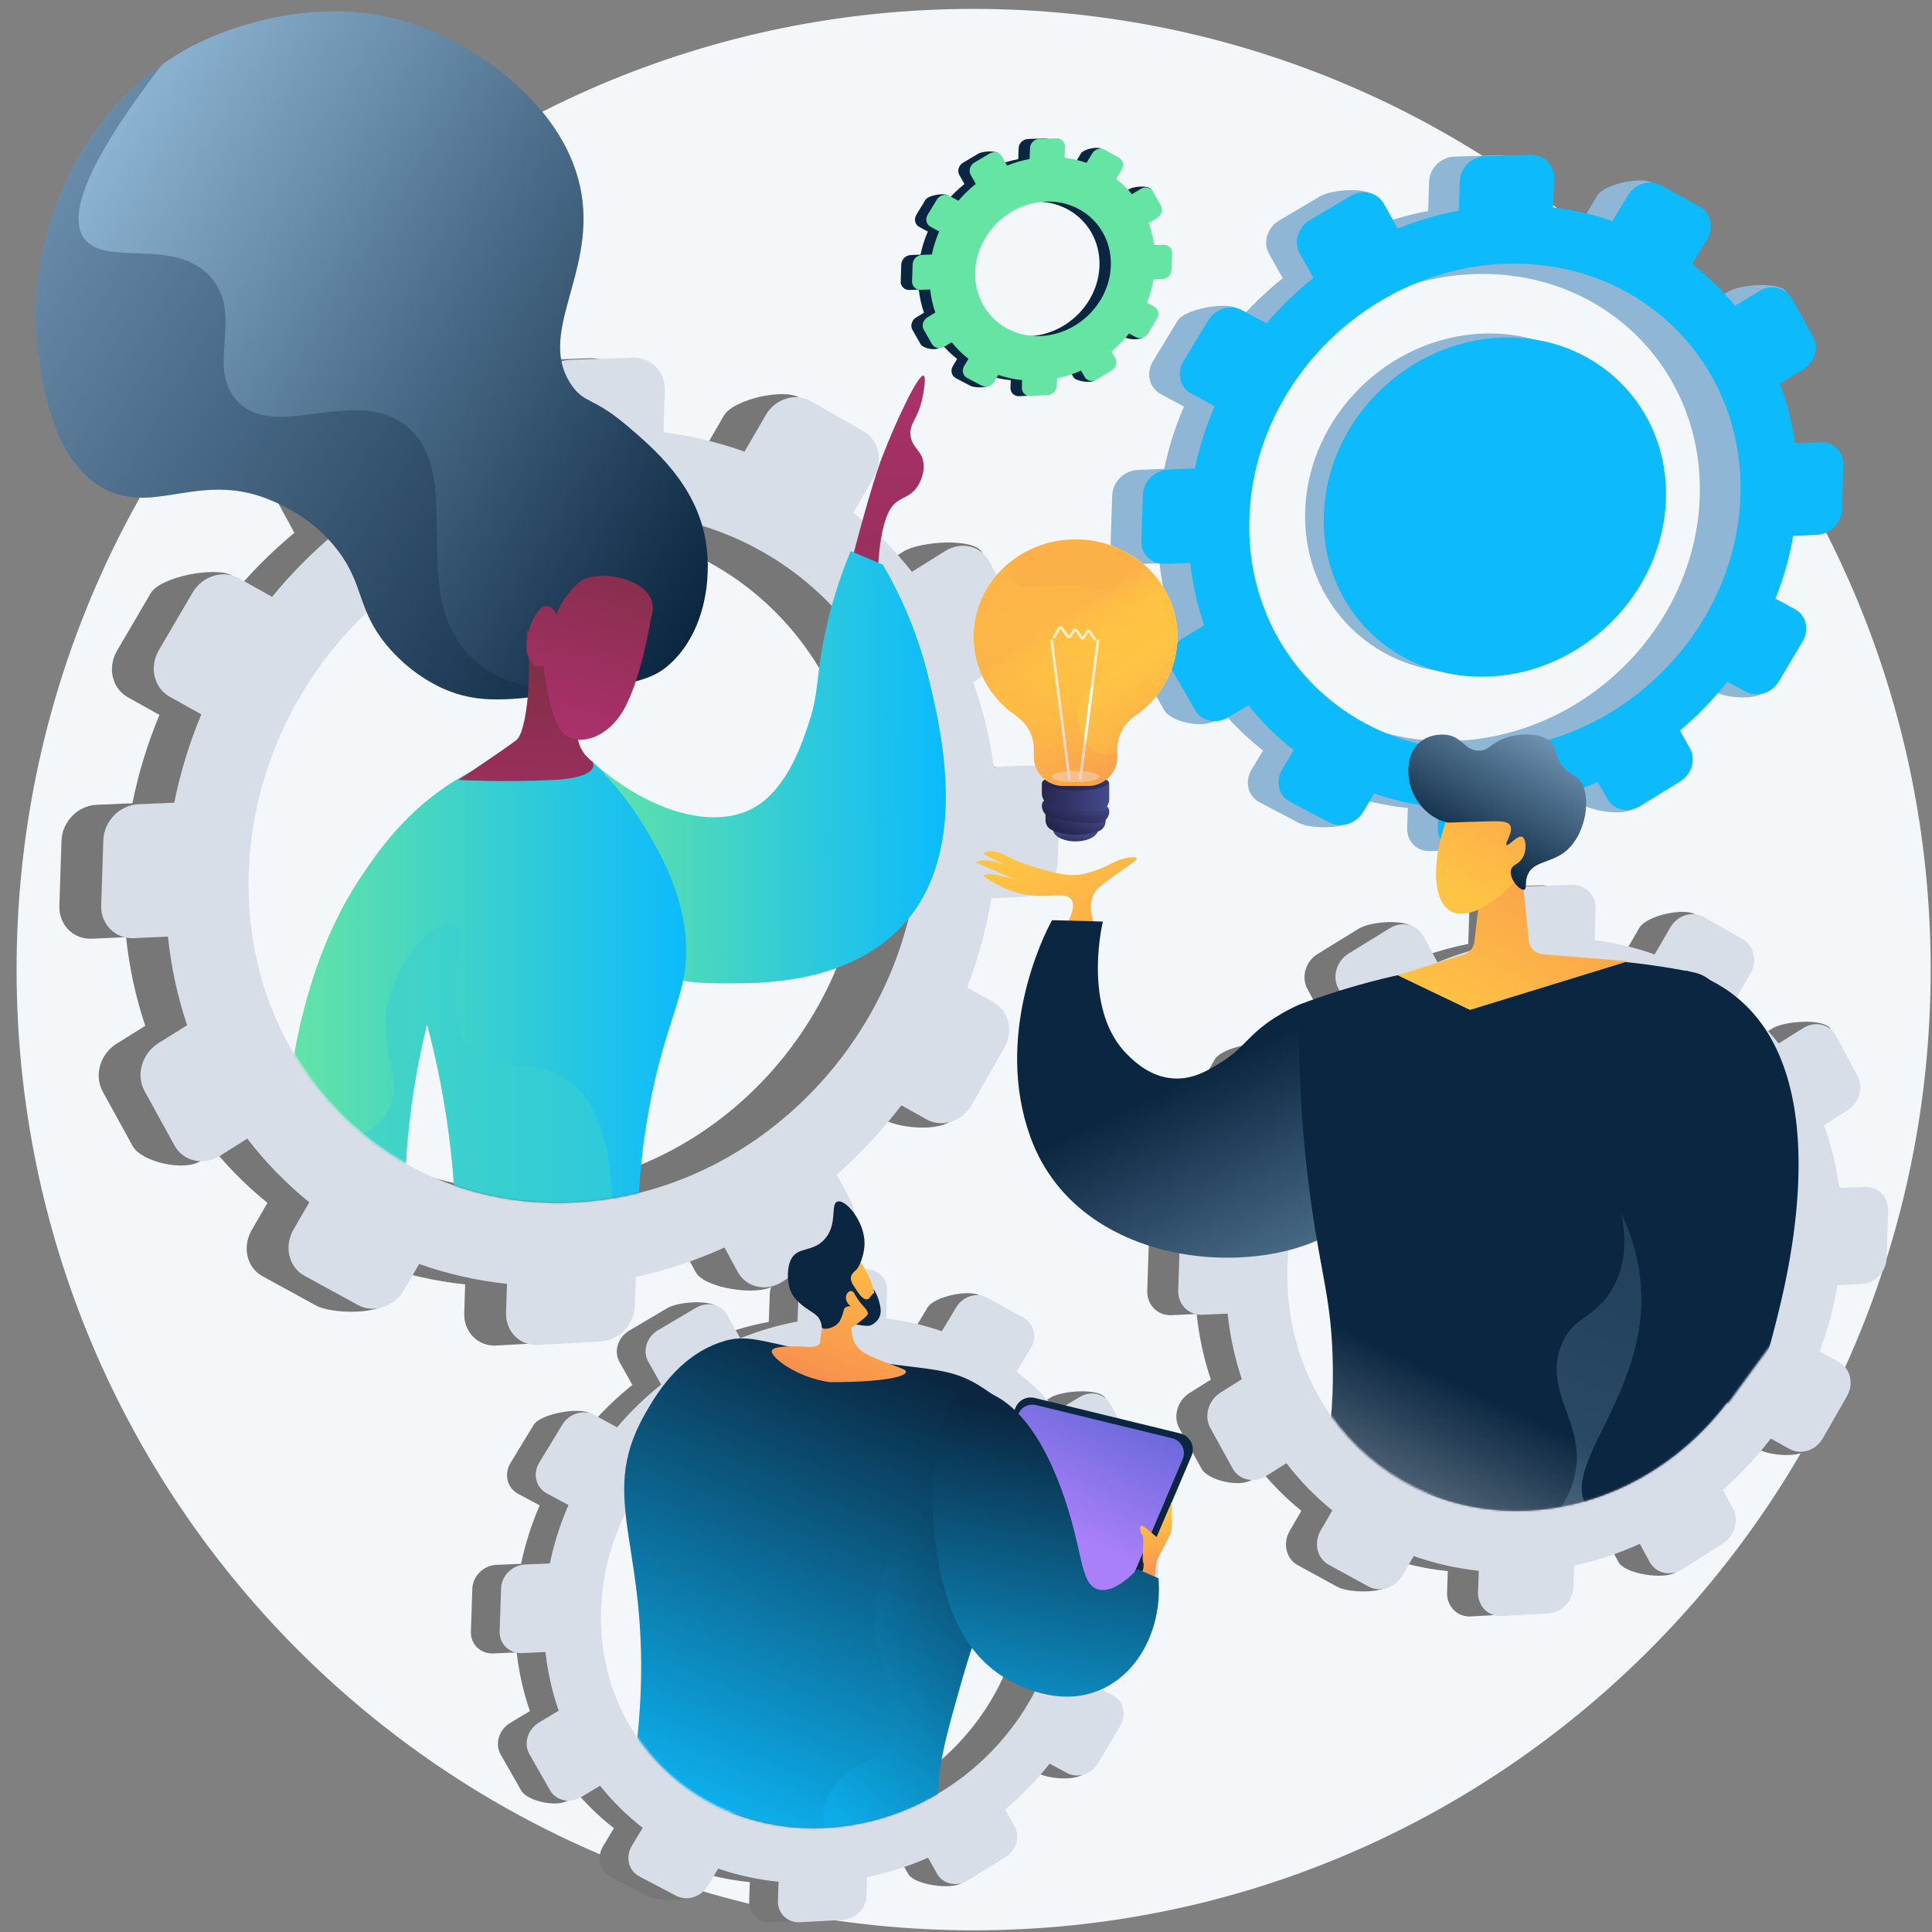 <svg
  xmlns="http://www.w3.org/2000/svg"
  width="1001"
  height="1001"
  viewBox="0 0 1001 1001"
  fill="none"
>
  <rect x="0" y="0" width="1001" height="1001" fill="#808080" stroke="none"/>
  <defs>
    <style>
      .position-path {
        transform-origin: center;
        transform-box: border-box;
      }
      .lamp {
        transform: scale(0.2);
        animation: lightLamp 2s linear infinite;
      }
      .move-up {
        animation: moveUp 3s linear infinite;
      }
      @keyframes lightLamp {
        0% {
          transform: scale(0.2);
        }
        50% {
          transform: scale(1);
        }
        100% {
          transform: scale(0.2);
        }
      }
      @keyframes moveUp {
        0% {
          transform: translateY(0);
        }
        33% {
          transform: translateY(-20px);
        }
        66% {
          transform: translateY(20px);
        }
        100% {
          transform: translateY(0);
        }
      }
    </style>
  </defs>
  <path
    d="M504.456 1000.13C778.311 1000.13 1000.31 777.275 1000.31 502.37C1000.31 227.466 778.311 4.612 504.456 4.612C230.6 4.612 8.596 227.466 8.596 502.37C8.596 777.275 230.6 1000.13 504.456 1000.13Z"
    fill="#F4F7FA"
  />
  <path
    d="M676.23 264.52C677.884 215.755 719.239 174.703 768.327 172.836C817.118 170.981 855.128 208.584 853.491 256.815C851.855 305.046 811.178 346.068 762.37 348.455C713.263 350.857 674.576 313.285 676.23 264.52Z"
    fill="#8FB6D5"
  />
  <path
    d="M576.259 256.618L575.454 280.348C575.218 287.311 580.781 292.696 587.875 292.379L600.767 291.802C601.999 303.082 604.467 313.915 608.052 324.172L597.163 330.729C590.908 334.494 588.544 342.295 591.884 348.149L603.259 368.085C606.592 373.929 622.691 377.403 628.929 373.628L630.894 365.592C637.789 374.24 645.682 382.038 654.416 388.845L648.457 398.738C644.732 404.921 646.562 412.489 652.54 415.638L672.889 426.355C678.849 429.493 698.199 429.981 701.906 423.808L696.098 411.354C706.664 414.973 717.825 417.436 729.433 418.62L729.077 429.133C728.842 436.032 734.305 441.32 741.273 440.946L764.981 439.672C771.924 439.298 777.737 433.421 777.97 426.541L778.326 416.059C789.975 413.664 801.233 410.043 811.951 405.342L816.96 414.223C820.21 419.985 840.163 422.95 846.249 419.206L854.578 405.132C860.645 401.398 862.94 393.714 859.707 387.96L854.529 378.747C863.538 371.135 871.773 362.64 879.075 353.417L888.694 358.587C894.506 361.71 911.72 363.308 915.338 357.224L918.09 332.509C921.701 326.436 919.933 318.978 914.138 315.844L904.029 310.376C908.182 299.94 911.288 289.045 913.226 277.825L925.641 277.27C932.457 276.965 938.165 271.192 938.397 264.375L939.185 241.139C939.416 234.322 934.083 229.028 927.267 229.314L914.123 229.865C912.628 219.075 909.989 208.717 906.322 198.906L918.352 191.626C924.377 187.978 926.657 180.344 923.447 174.567L925.736 151.478C922.521 145.69 901.779 147.327 895.738 150.964L883.078 158.586C876.501 150.606 869.054 143.372 860.864 137.004L868.662 124.02C872.295 117.971 870.515 110.461 864.685 107.245L856.012 94.647C850.163 91.421 831.224 95.328 827.574 101.389L819.56 114.694C809.787 111.33 799.495 108.939 788.789 107.65L789.306 92.419C789.539 85.54 784.108 80.149 777.171 80.378L753.479 81.157C746.516 81.386 740.679 87.163 740.445 94.062L739.926 109.337C729.033 111.378 718.456 114.506 708.313 118.587L713.021 102.472C709.723 96.603 690.093 98.061 683.902 101.726L662.766 114.241C656.556 117.917 654.207 125.667 657.522 131.545L664.628 144.143C655.781 151.213 647.62 159.122 640.29 167.736L640.825 159.664C634.826 156.42 613.849 160.059 610.108 166.21L597.345 187.192C593.598 193.353 595.439 200.972 601.456 204.206L613.445 210.649C608.955 220.963 605.491 231.758 603.184 242.902L589.535 243.474C582.441 243.771 576.495 249.656 576.259 256.618ZM636.607 268.242C638.884 201.104 695.821 144.584 763.403 142.015C830.576 139.461 882.906 191.231 880.653 257.633C878.4 324.036 822.398 380.513 755.201 383.8C687.593 387.107 634.329 335.379 636.607 268.242Z"
    fill="#8FB6D5"
  />
  <path
    d="M592.137 256.416L591.332 280.146C591.095 287.109 596.659 292.494 603.753 292.177L616.645 291.6C617.877 302.88 620.345 313.713 623.93 323.97L613.04 330.527C606.785 334.292 604.421 342.093 607.761 347.948L619.136 367.884C622.47 373.728 630.231 375.4 636.468 371.627L646.772 365.391C653.666 374.038 661.559 381.837 670.293 388.644L664.334 398.536C660.609 404.719 662.439 412.287 668.417 415.437L688.766 426.153C694.726 429.292 702.561 426.829 706.268 420.657L711.976 411.152C722.541 414.771 733.702 417.234 745.31 418.418L744.954 428.932C744.72 435.831 750.182 441.118 757.15 440.744L780.858 439.47C787.8 439.097 793.614 433.219 793.847 426.34L794.203 415.857C805.851 413.462 817.11 409.841 827.828 405.141L832.837 414.022C836.087 419.784 843.657 421.416 849.742 417.673L870.455 404.93C876.522 401.196 878.817 393.512 875.584 387.758L870.406 378.545C879.414 370.934 887.649 362.438 894.951 353.216L904.571 358.385C910.382 361.509 918.025 359.107 921.643 353.023L933.966 332.308C937.577 326.235 935.809 318.776 930.014 315.643L919.905 310.175C924.058 299.739 927.164 288.844 929.101 277.624L941.516 277.068C948.333 276.763 954.041 270.991 954.273 264.174L955.061 240.938C955.292 234.12 949.959 228.826 943.143 229.112L929.999 229.663C928.504 218.873 925.865 208.515 922.198 198.703L934.229 191.423C940.253 187.776 942.533 180.142 939.323 174.365L928.372 154.658C925.157 148.87 917.655 147.125 911.614 150.762L898.954 158.385C892.376 150.404 884.93 143.17 876.74 136.802L884.538 123.818C888.171 117.768 886.392 110.259 880.561 107.042L860.653 96.058C854.804 92.832 847.101 95.126 843.45 101.187L835.436 114.492C825.663 111.128 815.371 108.737 804.665 107.448L805.182 92.217C805.415 85.338 799.984 79.947 793.047 80.175L769.355 80.955C762.392 81.184 756.555 86.961 756.321 93.86L755.803 109.135C744.909 111.176 734.333 114.304 724.19 118.384L716.958 105.517C713.66 99.648 705.97 97.858 699.778 101.524L678.642 114.039C672.432 117.715 670.083 125.465 673.398 131.342L680.504 143.941C671.656 151.012 663.495 158.92 656.166 167.534L643.622 160.75C637.623 157.506 629.725 159.857 625.984 166.007L613.221 186.989C609.474 193.15 611.315 200.769 617.332 204.004L629.321 210.446C624.831 220.76 621.366 231.556 619.059 242.7L605.411 243.272C598.318 243.569 592.373 249.454 592.137 256.416ZM647.308 268.265C649.682 198.279 709.033 139.362 779.483 136.683C849.505 134.021 904.056 187.987 901.708 257.206C899.36 326.426 840.981 385.299 770.933 388.726C700.457 392.173 644.934 338.25 647.308 268.265Z"
    fill="#0DBBFC"
  />
  <path
    d="M685.877 266.588C687.531 217.824 728.886 176.771 777.975 174.905C826.765 173.05 864.775 210.652 863.139 258.883C861.502 307.114 820.825 348.136 772.017 350.523C722.911 352.925 684.223 315.353 685.877 266.588Z"
    fill="#0DBBFC"
  />
  <path
    d="M244.725 823.114L243.97 845.387C243.748 851.922 248.969 856.976 255.628 856.678L267.728 856.137C268.883 866.724 271.2 876.892 274.565 886.519L264.344 892.673C258.474 896.207 256.255 903.528 259.39 909.023L270.066 927.734C273.195 933.219 288.304 936.479 294.158 932.937L296.004 925.394C302.474 933.51 309.883 940.83 318.08 947.219L312.487 956.503C308.991 962.307 310.708 969.41 316.32 972.366L335.418 982.424C341.012 985.37 359.173 985.827 362.653 980.034L357.202 968.345C367.118 971.741 377.593 974.053 388.489 975.164L388.154 985.032C387.934 991.507 393.061 996.47 399.601 996.119L421.853 994.923C428.369 994.573 433.825 989.056 434.044 982.599L434.378 972.761C445.311 970.513 455.878 967.115 465.938 962.703L470.639 971.038C473.689 976.446 492.416 979.228 498.128 975.715L505.946 962.505C511.64 959.001 513.794 951.788 510.759 946.388L505.899 937.741C514.355 930.597 522.084 922.624 528.937 913.968L537.966 918.82C543.42 921.751 559.577 923.25 562.973 917.541L565.555 894.344C568.945 888.645 567.285 881.644 561.846 878.703L552.358 873.571C556.256 863.776 559.171 853.55 560.989 843.019L572.642 842.498C579.039 842.212 584.397 836.794 584.614 830.396L585.354 808.587C585.571 802.188 580.565 797.22 574.169 797.488L561.832 798.006C560.429 787.878 557.952 778.156 554.51 768.948L565.802 762.115C571.456 758.692 573.596 751.527 570.584 746.104L572.732 724.434C569.714 719.002 550.246 720.538 544.576 723.952L532.694 731.106C526.521 723.616 519.531 716.826 511.845 710.849L519.163 698.663C522.573 692.985 520.903 685.937 515.43 682.918L507.29 671.095C501.801 668.066 484.026 671.734 480.599 677.422L473.078 689.91C463.905 686.752 454.246 684.508 444.197 683.299L444.683 669.003C444.902 662.546 439.804 657.487 433.293 657.701L411.057 658.433C404.522 658.648 399.043 664.07 398.823 670.546L398.336 684.882C388.112 686.798 378.185 689.733 368.665 693.563L373.084 678.439C369.988 672.93 351.565 674.298 345.754 677.738L325.916 689.485C320.088 692.935 317.883 700.209 320.995 705.725L327.664 717.549C319.36 724.186 311.701 731.608 304.821 739.694L305.323 732.117C299.692 729.073 280.005 732.488 276.494 738.261L264.515 757.954C260.998 763.737 262.726 770.887 268.373 773.923L279.626 779.97C275.412 789.651 272.16 799.782 269.995 810.242L257.185 810.779C250.527 811.057 244.947 816.58 244.725 823.114ZM301.366 834.024C303.503 771.011 356.942 717.963 420.372 715.551C483.418 713.155 532.533 761.744 530.419 824.067C528.305 886.391 475.743 939.398 412.674 942.483C349.22 945.587 299.228 897.037 301.366 834.024Z"
    fill="#777777"
  />
  <path
    d="M259.627 822.925L258.872 845.197C258.65 851.732 263.871 856.787 270.529 856.489L282.63 855.948C283.785 866.534 286.102 876.702 289.467 886.329L279.246 892.484C273.375 896.018 271.156 903.339 274.291 908.834L284.967 927.545C288.096 933.03 295.381 934.6 301.234 931.058L310.905 925.205C317.375 933.322 324.784 940.641 332.981 947.03L327.388 956.314C323.893 962.118 325.61 969.221 331.221 972.177L350.319 982.235C355.913 985.181 363.267 982.869 366.746 977.076L372.103 968.155C382.02 971.552 392.495 973.864 403.39 974.975L403.056 984.843C402.836 991.318 407.963 996.281 414.502 995.93L436.754 994.734C443.27 994.384 448.726 988.867 448.945 982.41L449.279 972.571C460.212 970.324 470.779 966.925 480.839 962.513L485.54 970.849C488.59 976.257 495.695 977.789 501.407 974.275L520.847 962.315C526.541 958.811 528.696 951.598 525.661 946.198L520.801 937.551C529.256 930.407 536.986 922.434 543.839 913.778L552.867 918.63C558.322 921.561 565.495 919.307 568.891 913.598L580.456 894.154C583.846 888.455 582.187 881.454 576.748 878.513L567.26 873.381C571.158 863.586 574.073 853.36 575.891 842.83L587.544 842.308C593.941 842.022 599.299 836.604 599.516 830.206L600.256 808.398C600.473 801.999 595.467 797.03 589.071 797.299L576.734 797.816C575.331 787.689 572.854 777.967 569.412 768.758L580.704 761.925C586.358 758.502 588.498 751.337 585.486 745.915L575.207 727.418C572.189 721.987 565.148 720.348 559.478 723.762L547.596 730.916C541.423 723.425 534.433 716.636 526.747 710.659L534.065 698.473C537.476 692.795 535.805 685.747 530.332 682.728L511.648 672.419C506.158 669.391 498.928 671.543 495.502 677.232L487.979 689.719C478.807 686.562 469.148 684.318 459.099 683.108L459.584 668.813C459.804 662.356 454.706 657.297 448.195 657.511L425.958 658.243C419.424 658.458 413.945 663.88 413.725 670.355L413.238 684.691C403.014 686.607 393.087 689.543 383.567 693.373L376.78 681.296C373.685 675.787 366.467 674.108 360.656 677.548L340.818 689.294C334.99 692.745 332.785 700.019 335.897 705.535L342.566 717.359C334.262 723.995 326.602 731.418 319.723 739.503L307.949 733.136C302.319 730.091 294.906 732.298 291.395 738.07L279.416 757.763C275.899 763.546 277.627 770.697 283.275 773.733L294.528 779.78C290.313 789.46 287.061 799.592 284.896 810.052L272.086 810.589C265.429 810.868 259.849 816.39 259.627 822.925ZM311.409 834.046C313.637 768.359 369.343 713.062 435.465 710.548C501.185 708.049 552.384 758.7 550.18 823.667C547.977 888.634 493.185 943.891 427.44 947.106C361.293 950.342 309.181 899.732 311.409 834.046Z"
    fill="#D8DEE8"
  />
  <path
    d="M31.853 435.634L30.754 469.3C30.432 479.178 38.028 486.818 47.715 486.368L65.319 485.55C67.001 501.552 70.371 516.923 75.267 531.474L60.397 540.777C51.857 546.119 48.628 557.185 53.189 565.491L68.721 593.774C73.273 602.065 95.256 606.993 103.773 601.638L106.457 590.237C115.871 602.506 126.649 613.569 138.576 623.226L130.439 637.26C125.353 646.033 127.851 656.769 136.015 661.238L163.8 676.441C171.939 680.893 198.361 681.586 203.423 672.828L195.493 655.159C209.92 660.293 225.16 663.788 241.011 665.467L240.524 680.383C240.205 690.171 247.664 697.672 257.177 697.141L289.551 695.333C299.031 694.804 306.969 686.465 307.288 676.705L307.773 661.833C323.679 658.435 339.053 653.299 353.689 646.63L360.528 659.23C364.966 667.404 392.212 671.61 400.521 666.299L411.895 646.331C420.179 641.034 423.313 630.132 418.899 621.97L411.828 608.899C424.129 598.1 435.374 586.049 445.344 572.963L458.479 580.298C466.415 584.729 489.921 586.995 494.862 578.365L498.619 543.301C503.551 534.686 501.136 524.104 493.223 519.658L479.419 511.901C485.09 497.096 489.331 481.638 491.977 465.72L508.929 464.932C518.236 464.5 526.032 456.311 526.348 446.639L527.424 413.674C527.74 404.002 520.457 396.492 511.15 396.898L493.202 397.679C491.161 382.372 487.557 367.676 482.55 353.756L498.977 343.429C507.204 338.254 510.318 327.424 505.935 319.228L509.06 286.47C504.67 278.26 476.346 280.582 468.097 285.741L450.81 296.555C441.829 285.234 431.66 274.971 420.478 265.936L431.125 247.516C436.087 238.933 433.656 228.279 425.694 223.716L413.851 205.844C405.865 201.267 380.004 206.811 375.019 215.41L364.076 234.285C350.731 229.512 336.678 226.121 322.059 224.292L322.765 202.683C323.083 192.924 315.667 185.276 306.194 185.6L273.843 186.706C264.336 187.031 256.365 195.227 256.045 205.015L255.337 226.685C240.462 229.581 226.02 234.018 212.17 239.808L218.599 216.946C214.095 208.619 187.291 210.688 178.838 215.887L149.976 233.642C141.496 238.858 138.288 249.853 142.816 258.191L152.519 276.064C140.437 286.095 129.294 297.315 119.285 309.536L120.015 298.084C111.824 293.482 83.18 298.645 78.072 307.371L60.644 337.138C55.527 345.879 58.041 356.687 66.258 361.277L82.629 370.416C76.498 385.049 71.767 400.364 68.617 416.175L49.98 416.987C40.295 417.409 32.176 425.757 31.853 435.634ZM114.258 452.125C117.368 356.877 195.114 276.692 287.397 273.046C379.121 269.423 450.577 342.869 447.501 437.075C444.425 531.281 367.954 611.406 276.196 616.068C183.879 620.76 111.148 547.374 114.258 452.125Z"
    fill="#777777"
  />
  <path
    d="M53.534 435.348L52.435 469.014C52.112 478.892 59.709 486.532 69.395 486.082L87 485.264C88.681 501.266 92.052 516.636 96.947 531.188L82.078 540.49C73.537 545.832 70.308 556.899 74.868 565.205L90.401 593.488C94.953 601.779 105.551 604.152 114.068 598.798L128.137 589.951C137.551 602.22 148.329 613.283 160.255 622.94L152.118 636.974C147.033 645.747 149.531 656.483 157.694 660.952L185.48 676.155C193.619 680.607 204.317 677.114 209.379 668.357L217.173 654.873C231.6 660.007 246.84 663.502 262.691 665.181L262.205 680.097C261.885 689.885 269.344 697.386 278.858 696.855L311.231 695.047C320.711 694.518 328.649 686.179 328.968 676.419L329.454 661.547C345.36 658.15 360.734 653.013 375.369 646.344L382.209 658.944C386.646 667.119 396.983 669.434 405.292 664.123L433.576 646.045C441.86 640.748 444.994 629.846 440.579 621.684L433.508 608.613C445.809 597.814 457.054 585.762 467.025 572.677L480.16 580.012C488.096 584.443 498.532 581.036 503.473 572.405L520.299 543.015C525.231 534.4 522.817 523.818 514.904 519.373L501.1 511.615C506.77 496.81 511.012 481.352 513.658 465.434L530.61 464.646C539.918 464.214 547.713 456.025 548.029 446.353L549.105 413.388C549.421 403.716 542.138 396.205 532.832 396.611L514.883 397.393C512.842 382.085 509.238 367.39 504.231 353.47L520.659 343.142C528.886 337.968 531.999 327.137 527.616 318.942L512.662 290.982C508.272 282.772 498.028 280.295 489.779 285.455L472.491 296.27C463.51 284.947 453.341 274.685 442.158 265.65L452.806 247.23C457.767 238.648 455.337 227.994 447.375 223.43L420.191 207.848C412.204 203.271 401.685 206.525 396.7 215.124L385.757 233.999C372.412 229.226 358.359 225.835 343.74 224.006L344.446 202.397C344.765 192.638 337.349 184.99 327.875 185.314L295.524 186.42C286.017 186.745 278.046 194.942 277.726 204.729L277.019 226.399C262.144 229.295 247.701 233.733 233.852 239.522L223.977 221.267C219.473 212.94 208.972 210.401 200.518 215.601L171.656 233.357C163.177 238.572 159.969 249.567 164.496 257.905L174.2 275.778C162.118 285.81 150.975 297.029 140.966 309.251L123.837 299.626C115.645 295.024 104.861 298.36 99.753 307.085L82.325 336.852C77.208 345.594 79.722 356.402 87.939 360.991L104.31 370.131C98.179 384.764 93.448 400.079 90.298 415.889L71.661 416.701C61.975 417.123 53.856 425.471 53.534 435.348ZM128.87 452.158C132.112 352.869 213.155 269.283 309.354 265.483C404.969 261.705 479.457 338.268 476.25 436.47C473.044 534.672 393.329 618.196 297.679 623.057C201.445 627.947 125.628 551.448 128.87 452.158Z"
    fill="#D8DEE8"
  />
  <path
    d="M595.218 643.84L594.404 668.772C594.165 676.088 599.791 681.746 606.965 681.412L620.002 680.806C621.247 692.657 623.743 704.04 627.368 714.817L616.356 721.706C610.031 725.662 607.64 733.858 611.018 740.008L622.521 760.954C625.892 767.094 642.171 770.743 648.479 766.778L650.467 758.335C657.438 767.42 665.421 775.614 674.253 782.766L668.227 793.159C664.46 799.656 666.31 807.607 672.356 810.916L692.934 822.175C698.961 825.472 718.529 825.985 722.277 819.5L716.404 806.414C727.089 810.217 738.374 812.805 750.114 814.048L749.753 825.095C749.516 832.343 755.04 837.899 762.086 837.506L786.061 836.167C793.082 835.775 798.96 829.599 799.196 822.372L799.556 811.358C811.336 808.842 822.721 805.037 833.56 800.099L838.625 809.43C841.911 815.483 862.089 818.598 868.243 814.665L876.666 799.877C882.801 795.954 885.122 787.881 881.853 781.836L876.617 772.156C885.726 764.159 894.054 755.233 901.438 745.543L911.166 750.975C917.042 754.256 934.451 755.935 938.109 749.543L940.891 723.576C944.544 717.196 942.756 709.359 936.896 706.067L926.672 700.321C930.872 689.358 934.013 677.91 935.972 666.122L948.527 665.538C955.419 665.218 961.193 659.153 961.426 651.99L962.224 627.577C962.457 620.414 957.064 614.853 950.172 615.153L936.88 615.732C935.368 604.395 932.7 593.512 928.991 583.204L941.157 575.556C947.249 571.723 949.555 563.703 946.309 557.633L948.624 533.374C945.372 527.293 924.397 529.013 918.288 532.834L905.485 540.843C898.834 532.458 891.303 524.857 883.021 518.167L890.907 504.525C894.581 498.169 892.781 490.279 886.885 486.9L878.115 473.664C872.2 470.275 853.048 474.38 849.357 480.748L841.252 494.726C831.37 491.191 820.962 488.68 810.136 487.326L810.659 471.323C810.895 464.095 805.403 458.432 798.387 458.671L774.429 459.491C767.388 459.731 761.485 465.802 761.248 473.05L760.724 489.098C749.708 491.243 739.012 494.529 728.756 498.816L733.516 481.886C730.181 475.719 710.331 477.251 704.07 481.101L682.696 494.251C676.416 498.113 674.04 506.256 677.393 512.431L684.579 525.667C675.632 533.096 667.379 541.405 659.967 550.456L660.508 541.974C654.442 538.566 633.229 542.39 629.446 548.851L616.54 570.896C612.75 577.369 614.612 585.374 620.697 588.773L632.821 595.542C628.281 606.378 624.777 617.72 622.444 629.429L608.642 630.031C601.469 630.343 595.457 636.525 595.218 643.84ZM656.244 656.053C658.547 585.515 716.124 526.132 784.466 523.432C852.394 520.749 905.313 575.141 903.035 644.907C900.757 714.674 844.125 774.012 776.172 777.465C707.804 780.939 653.941 726.591 656.244 656.053Z"
    fill="#777777"
  />
  <path
    d="M611.274 643.628L610.46 668.56C610.221 675.875 615.847 681.533 623.021 681.2L636.058 680.594C637.304 692.446 639.8 703.828 643.425 714.604L632.413 721.494C626.088 725.45 623.697 733.645 627.074 739.796L638.578 760.742C641.949 766.882 649.797 768.64 656.104 764.675L666.524 758.123C673.496 767.208 681.478 775.402 690.31 782.554L684.284 792.947C680.517 799.444 682.368 807.395 688.413 810.704L708.991 821.963C715.018 825.26 722.941 822.673 726.689 816.188L732.461 806.202C743.146 810.004 754.432 812.592 766.171 813.836L765.81 824.882C765.574 832.131 771.097 837.686 778.143 837.293L802.118 835.954C809.139 835.563 815.018 829.387 815.254 822.159L815.613 811.145C827.393 808.629 838.778 804.825 849.617 799.886L854.682 809.217C857.969 815.271 865.624 816.985 871.777 813.052L892.723 799.665C898.858 795.742 901.179 787.668 897.909 781.623L892.673 771.943C901.783 763.946 910.11 755.02 917.495 745.33L927.222 750.762C933.099 754.043 940.828 751.52 944.487 745.129L956.948 723.363C960.6 716.983 958.813 709.147 952.952 705.854L942.729 700.109C946.929 689.145 950.07 677.697 952.029 665.909L964.584 665.326C971.477 665.005 977.25 658.941 977.483 651.778L978.281 627.365C978.514 620.202 973.121 614.64 966.229 614.94L952.937 615.52C951.425 604.183 948.756 593.3 945.048 582.991L957.214 575.343C963.306 571.511 965.612 563.49 962.366 557.42L951.292 536.715C948.04 530.634 940.454 528.8 934.345 532.622L921.543 540.63C914.891 532.245 907.361 524.645 899.079 517.954L906.964 504.313C910.638 497.957 908.839 490.067 902.942 486.688L882.81 475.148C876.895 471.758 869.106 474.168 865.414 480.536L857.309 494.514C847.427 490.98 837.019 488.468 826.193 487.114L826.716 471.111C826.952 463.883 821.46 458.22 814.444 458.459L790.486 459.279C783.445 459.52 777.542 465.59 777.305 472.838L776.781 488.886C765.765 491.031 755.07 494.317 744.813 498.604L737.5 485.086C734.165 478.919 726.388 477.038 720.127 480.889L698.753 494.038C692.473 497.901 690.098 506.044 693.45 512.218L700.637 525.455C691.689 532.884 683.437 541.193 676.025 550.243L663.34 543.115C657.273 539.707 649.287 542.178 645.504 548.639L632.597 570.684C628.808 577.158 630.669 585.162 636.754 588.561L648.879 595.33C644.338 606.166 640.834 617.508 638.502 629.217L624.7 629.818C617.525 630.131 611.513 636.313 611.274 643.628ZM667.065 656.077C669.466 582.546 729.485 520.645 800.727 517.83C871.537 515.033 926.701 571.733 924.326 644.459C921.952 717.185 862.917 779.04 792.081 782.64C720.813 786.262 664.665 729.608 667.065 656.077Z"
    fill="#D8DEE8"
  />
  <g class="path-position move-up">
    <path
      opacity="0.75"
      d="M610.064 329.918C610.064 302.044 586.423 279.447 557.26 279.447C528.097 279.447 504.456 302.044 504.456 329.918C504.456 346.835 513.163 361.807 526.528 370.964C532.198 374.849 535.636 381.253 535.636 388.144V392.006C535.636 400.398 542.414 407.201 550.773 407.201H563.746C572.106 407.201 578.883 400.398 578.883 392.006V388.144C578.883 381.253 582.322 374.85 587.992 370.964C601.356 361.807 610.064 346.835 610.064 329.918Z"
      fill="#F4F7FA"
    />
    <path
      d="M557.26 435.93C563.729 435.93 568.973 433.143 568.973 429.705C568.973 426.267 563.729 423.479 557.26 423.479C550.791 423.479 545.547 426.267 545.547 429.705C545.547 433.143 550.791 435.93 557.26 435.93Z"
      fill="url(#paint0_linear_4_253)"
    />
    <path
      d="M541.697 418.584V424.941C541.697 427.092 542.916 429.063 544.85 429.989C547.535 431.274 551.999 432.685 558.487 432.518C563.75 432.382 567.182 431.519 569.363 430.613C571.471 429.737 572.822 427.645 572.822 425.355V421.838L541.697 418.584Z"
      fill="url(#paint1_linear_4_253)"
    />
    <path
      opacity="0.3"
      d="M541.697 424.152C542.171 424.615 542.721 425.008 543.338 425.303C546.35 426.745 566.079 429.967 570.838 428.172C571.457 427.939 572.012 427.627 572.5 427.251C572.708 426.651 572.822 426.012 572.822 425.355V421.837L541.697 418.584V424.152Z"
      fill="url(#paint2_linear_4_253)"
    />
    <path
      d="M543.079 414.259C541.326 414.076 539.8 415.456 539.8 417.225V417.405C539.8 419.818 541.168 422.029 543.338 423.068C546.35 424.51 566.08 427.731 570.839 425.936C573.235 425.033 574.719 422.968 574.719 420.399V420.254C574.719 418.726 573.57 417.445 572.056 417.287L543.079 414.259Z"
      fill="url(#paint3_linear_4_253)"
    />
    <path
      opacity="0.3"
      d="M572.056 417.288L543.079 414.259C541.936 414.139 540.892 414.687 540.303 415.572C540.885 416.948 541.945 418.1 543.338 418.767C546.35 420.209 566.92 423.851 570.839 421.998C572.365 421.276 573.561 420.058 574.202 418.577C573.724 417.874 572.955 417.382 572.056 417.288Z"
      fill="url(#paint4_linear_4_253)"
    />
    <path
      d="M541.945 403.959C540.76 403.959 539.8 404.923 539.8 406.112V411.091C539.8 413.504 541.168 415.715 543.338 416.753C546.35 418.195 566.92 421.837 570.839 419.984C573.154 418.888 574.719 416.654 574.719 414.085V406.112C574.719 404.923 573.759 403.959 572.574 403.959H541.945Z"
      fill="url(#paint5_linear_4_253)"
    />
    <path
      d="M557.26 409.55C566.664 409.55 574.288 407.741 574.288 405.509C574.288 403.277 566.664 401.468 557.26 401.468C547.856 401.468 540.232 403.277 540.232 405.509C540.232 407.741 547.856 409.55 557.26 409.55Z"
      fill="url(#paint6_linear_4_253)"
    />
    <path
      d="M610.064 329.918C610.064 302.044 586.423 279.447 557.26 279.447C528.097 279.447 504.456 302.044 504.456 329.918C504.456 346.835 513.163 361.807 526.528 370.964C532.198 374.849 535.636 381.253 535.636 388.144V392.006C535.636 400.398 542.414 407.201 550.773 407.201H563.746C572.106 407.201 578.883 400.398 578.883 392.006V388.144C578.883 381.253 582.322 374.85 587.992 370.964C601.356 361.807 610.064 346.835 610.064 329.918Z"
      fill="url(#paint7_linear_4_253)"
    />
    <path
      opacity="0.5"
      d="M557.26 405.28C564.141 405.28 569.719 403.956 569.719 402.323C569.719 400.69 564.141 399.366 557.26 399.366C550.379 399.366 544.8 400.69 544.8 402.323C544.8 403.956 550.379 405.28 557.26 405.28Z"
      fill="#F4F7FA"
    />
    <path
      d="M554.013 404.13C553.656 404.13 553.346 403.864 553.3 403.499L544.134 331.944C544.083 331.548 544.361 331.186 544.756 331.135C545.151 331.082 545.511 331.364 545.562 331.76L554.728 403.315C554.779 403.711 554.5 404.073 554.106 404.124C554.075 404.128 554.044 404.13 554.013 404.13Z"
      fill="url(#paint8_linear_4_253)"
    />
    <path
      d="M559.706 404.13C559.676 404.13 559.645 404.128 559.614 404.124C559.219 404.073 558.941 403.711 558.991 403.315L568.158 331.76C568.208 331.364 568.569 331.082 568.964 331.135C569.358 331.186 569.637 331.548 569.586 331.944L560.42 403.499C560.373 403.864 560.063 404.13 559.706 404.13Z"
      fill="url(#paint9_linear_4_253)"
    />
    <path
      d="M567.171 331.886C566.937 331.886 566.708 331.772 566.569 331.561L564.04 327.708C564.014 327.669 563.973 327.646 563.937 327.65C563.874 327.652 563.848 327.697 563.839 327.711L562.169 330.519C561.892 330.984 561.407 331.27 560.871 331.283C560.338 331.301 559.835 331.035 559.534 330.583L557.241 327.132C557.216 327.094 557.183 327.075 557.142 327.075C557.093 327.084 557.071 327.092 557.046 327.127L555.031 330.05C554.74 330.473 554.263 330.726 553.755 330.727C553.754 330.727 553.753 330.727 553.752 330.727C553.244 330.727 552.766 330.475 552.473 330.054L549.568 325.877C549.542 325.839 549.505 325.826 549.466 325.822C549.424 325.824 549.392 325.845 549.369 325.885L546.718 330.479C546.518 330.824 546.078 330.941 545.734 330.741C545.39 330.541 545.272 330.099 545.472 329.754L548.123 325.16C548.392 324.693 548.872 324.401 549.405 324.378C549.934 324.351 550.441 324.607 550.749 325.05L553.653 329.227C553.679 329.262 553.711 329.281 553.751 329.281C553.79 329.281 553.822 329.263 553.847 329.228L555.861 326.305C556.156 325.878 556.642 325.623 557.154 325.629C557.67 325.634 558.151 325.896 558.439 326.33L560.732 329.781C560.758 329.82 560.797 329.853 560.835 329.838C560.897 329.837 560.924 329.792 560.932 329.778L562.602 326.97C562.88 326.503 563.367 326.217 563.905 326.205C564.437 326.193 564.943 326.458 565.242 326.913L567.772 330.765C567.99 331.098 567.899 331.547 567.567 331.767C567.445 331.847 567.307 331.886 567.171 331.886Z"
      fill="url(#paint10_linear_4_253)"
    />
    <path
      opacity="0.3"
      d="M558.218 369.728C559.349 350.275 592.019 345.722 591.879 328.349C591.793 317.649 578.811 309.703 576.039 308.112C555.612 296.384 530.47 309.927 525.277 300.342C523.984 297.955 524.59 295.357 524.936 293.878C525.458 291.642 526.639 289.56 528.391 287.655C513.979 296.667 504.456 312.228 504.456 329.918C504.456 346.835 513.164 361.807 526.528 370.964C532.198 374.849 535.637 381.253 535.637 388.144V392.006C535.637 400.398 542.414 407.201 550.774 407.201H563.747C572.107 407.201 578.884 400.398 578.884 392.006V388.918C577.098 390.292 575.048 391.25 572.799 391.231C564.996 391.167 557.655 379.409 558.218 369.728Z"
      fill="url(#paint11_linear_4_253)"
    />
    <path
      class="lamp position-path"
      opacity="0.44"
      d="M558.104 375.875C583.2 375.875 603.543 356.18 603.543 331.886C603.543 307.592 583.2 287.897 558.104 287.897C533.009 287.897 512.666 307.592 512.666 331.886C512.666 356.18 533.009 375.875 558.104 375.875Z"
      fill="#F4F7FA"
    />
  </g>

  <mask
    id="mask0_4_253"
    style="mask-type: luminance"
    maskUnits="userSpaceOnUse"
    x="475"
    y="325"
    width="525"
    height="458"
  >
    <path
      d="M999.886 584.534L843.512 325.561L615.07 412.48L475.088 426.898L505.314 628.376L689.674 733.655C712.184 765.373 749.421 784.808 792.081 782.64C833.131 780.554 870.214 758.903 894.608 726.912C895.273 726.736 895.635 726.64 895.635 726.64L999.886 584.534Z"
      fill="white"
    />
  </mask>
  <g mask="url(#mask0_4_253)">
    <path
      d="M567.138 479.612C563.969 470.442 565.241 465.417 567.138 462.492C569.784 458.414 575.847 455.032 587.036 446.799C587.768 446.26 589.033 445.298 588.873 444.77C588.477 443.463 582.387 444.139 577.087 446.799C569.406 450.654 567.806 450.951 563.24 452.316C555.17 454.729 548.075 452.714 537.292 449.652C532.845 448.389 526.612 446.251 519.526 442.519C519.526 442.519 511.71 438.952 509.578 442.519L520.948 448.225C520.948 448.225 510.999 443.945 505.314 446.799L525.212 455.359C525.212 455.359 510.288 451.079 509.578 453.932C519.277 460.877 527.832 463.248 534.45 463.919C544.635 464.952 552.302 462.17 555.058 466.059C557.283 469.2 554.973 474.804 552.216 479.613H567.138V479.612Z"
      fill="url(#paint12_linear_4_253)"
    />
    <path
      d="M700.735 546.667C691.87 533.336 680.983 525.35 673.101 520.533C670.256 521.792 665.883 523.897 660.893 527.063C646.495 536.197 644.913 542.774 632.693 550.391C626.213 554.43 618.187 559.433 607.883 558.751C596.021 557.966 587.892 550.095 584.513 546.823C561.338 524.383 570.404 481.872 571.402 477.473C562.638 477.235 553.873 476.997 545.109 476.759C540.499 484.875 515.093 536.623 533.739 588.755C560.443 663.418 669.076 664.062 701.92 629.69C721.479 609.22 721.364 577.688 700.735 546.667Z"
      fill="url(#paint13_linear_4_253)"
    />
    <path
      d="M869.319 769.502C872.281 765.28 877.504 756.538 881.518 745.159C892.374 714.387 886.477 686.773 885.014 678.95C880.413 654.335 879.462 610.318 892.75 525.609C894.346 515.433 887.643 505.838 877.58 503.811C849.673 498.192 812.846 494.093 770.137 498.056C730.197 501.761 697.232 511.391 673.101 520.532C672.47 564.862 676.048 600.023 679.38 623.744C684.721 661.761 689.921 673.895 690.53 706.4C691.446 755.317 680.313 762.209 688.799 777.381C713.188 820.985 835.309 817.984 869.319 769.502Z"
      fill="url(#paint14_linear_4_253)"
    />
    <path
      d="M787.769 446.046C789.216 459.837 790.663 473.627 792.11 487.418C792.503 491.154 795.486 494.083 799.216 494.391C813.982 495.613 828.747 496.835 843.513 498.056L761.627 523.258L724.089 505.288C735.543 501.726 746.997 498.163 758.45 494.6C761.392 493.684 763.521 491.115 763.88 488.044C764.877 479.528 765.873 471.012 766.87 462.496L787.769 446.046Z"
      fill="url(#paint15_linear_4_253)"
    />
    <path
      d="M795.763 439.629C786.737 460.423 764.149 477.632 752.477 472.527C740.805 467.421 742.047 441.554 751.074 420.761C760.1 399.967 777.387 392.039 789.059 397.144C800.731 402.25 804.79 418.836 795.763 439.629Z"
      fill="url(#paint16_linear_4_253)"
    />
    <path
      d="M780.584 437.744C781.722 438.6 786.168 432.482 788.632 433.574C790.71 434.496 791.273 440.502 788.753 444.622C786.608 448.128 783.752 447.778 782.92 450.513C781.552 455.01 787.518 461.728 789.751 460.937C791.183 460.43 789.995 457.218 791.387 453.549C794.122 446.339 803.105 447.168 810.438 441.653C821.971 432.98 825.112 411.858 818.236 403.951C815.623 400.946 812.692 401.148 809.14 396.309C805.295 391.07 806.974 388.44 804.016 385.071C798.996 379.356 787.976 379.888 781.013 382.001C772.251 384.658 771.616 389.299 765.752 388.956C758.808 388.551 757.807 381.932 749.526 380.716C749.049 380.645 741.319 379.63 735.498 384.677C727.938 391.232 729.789 402.641 730.051 404.258C731.728 414.596 740.134 423.919 749.432 426.017C751.389 426.459 750.993 426.04 770.685 425.563C777.191 425.405 781.124 425.358 782.433 427.655C784.323 430.972 779.439 436.883 780.584 437.744Z"
      fill="url(#paint17_linear_4_253)"
    />
    <path
      opacity="0.3"
      d="M862.691 580.944C852.24 585.704 846.607 591.735 843.382 597.295C831.087 618.495 850 639.278 836.42 665.785C827.074 684.027 814.687 680.878 808.572 697.933C800.727 719.811 817.798 734.238 816.926 756.639C816.487 767.934 811.449 782.044 794.37 798.167C816.787 791.959 836.273 781.199 846.997 765.913C849.959 761.69 855.181 752.948 859.195 741.57C870.051 710.798 864.154 683.184 862.692 675.36C859.304 657.239 857.896 628.596 862.691 580.944Z"
      fill="url(#paint18_linear_4_253)"
    />
    <path
      d="M856.225 788.082C895.818 779.516 911.452 718.832 919.523 687.57C925.869 662.994 952.523 559.763 899.76 516.674C890.552 509.153 881.018 505.175 873.887 502.937C865.998 505.491 845.948 513.2 834.665 533.122C828.276 544.405 826.487 556.446 827.226 573.499C829.14 617.626 845.118 629.252 849.432 659.141C858.21 719.945 805.79 759.543 823.056 781.624C831.992 793.052 854.192 788.522 856.225 788.082Z"
      fill="url(#paint19_linear_4_253)"
    />
  </g>
  <mask
    id="mask1_4_253"
    style="mask-type: luminance"
    maskUnits="userSpaceOnUse"
    x="0"
    y="0"
    width="536"
    height="624"
  >
    <path
      d="M447.934 42.966L163.763 0.129C163.763 0.129 25.275 9.828 22.859 10.636C22.859 10.636 0.315 236.945 0.315 240.178C0.315 243.411 132.118 422.951 132.119 422.951C130.306 432.489 129.194 442.244 128.87 452.158C125.628 551.448 201.445 627.947 297.679 623.057C371.02 619.33 434.99 569.353 462.287 501.974H462.287L502.935 429.308L535.793 173.093L447.934 42.966Z"
      fill="white"
    />
  </mask>
  <g mask="url(#mask1_4_253)">
    <path
      d="M440.949 291.892C443.155 283.172 451.514 251.282 456.92 237.166C464.406 217.619 475.842 193.654 478.527 194.615C480.102 195.179 478.316 204.202 478.055 205.522C475.7 217.417 471.038 219.056 471.766 225.603C472.545 232.603 478.149 233.191 478.539 240.9C478.857 247.168 475.417 251.993 474.877 252.729C471.058 257.934 466.917 257.334 462.924 261.548C456.497 268.332 454.839 289.314 454.843 298.783L440.949 291.892Z"
      fill="url(#paint20_linear_4_253)"
    />
    <path
      d="M440.75 285.525C446.302 287.878 451.854 290.232 457.405 292.585C464.892 305.376 474.821 325.238 481.044 351.035C487.74 378.797 503.005 442.081 466.957 480.202C439.466 509.274 395.644 509.483 378.98 509.473C363.569 509.464 349.842 509.57 336.747 502.131C308.109 485.862 296.402 441.693 303.807 391.785C333.692 420.14 369.465 430.874 391.154 418.164C408.211 408.169 416.007 383.993 419.333 373.712C424.279 358.423 422.751 351.277 427.056 330.11C431.036 310.541 436.702 295.211 440.75 285.525Z"
      fill="url(#paint21_linear_4_253)"
    />
    <g opacity="0.3">
      <path
        d="M399.973 481.24C409.058 468.942 404.293 454.754 418.937 440.447C437.454 422.355 459.475 430.968 468.379 415.971C475.647 403.73 466.168 389.248 458.897 366.339C453.258 348.57 448.148 323.196 450.4 289.616C452.735 290.605 455.07 291.595 457.405 292.585C464.891 305.376 474.821 325.238 481.043 351.035C487.74 378.797 503.004 442.081 466.957 480.202C439.465 509.274 395.644 509.483 378.98 509.473C363.568 509.464 349.841 509.57 336.747 502.132C333.123 500.073 329.772 497.564 326.695 494.656C372.931 501.208 391.817 492.28 399.973 481.24Z"
        fill="url(#paint22_linear_4_253)"
      />
    </g>
    <path
      d="M146.876 616.564C146.562 601.115 145.736 515.873 186.849 454.574C196.273 440.524 212.946 415.664 244.958 399.216C257.436 392.804 268.69 389.497 276.418 387.698C285.547 389.06 294.677 390.423 303.807 391.785C312.545 399.778 324.415 412.314 334.896 430.053C341.533 441.285 352.516 459.874 355.06 483.869C358.024 511.833 346.952 522.855 337.857 566.407C332.925 590.027 331.369 609.834 330.825 622.881C299.242 625.605 267.658 628.33 236.075 631.055C235.575 616.027 234.263 599.313 231.633 581.269C228.911 562.595 225.242 545.681 221.27 530.74C217.025 547.718 213.286 567.548 211.277 589.814C209.886 605.225 209.528 619.546 209.796 632.541C205.959 634.059 184.355 642.186 163.531 631.055C155.398 626.706 150.07 620.856 146.876 616.564Z"
      fill="url(#paint23_linear_4_253)"
    />
    <path
      d="M295.485 358.662C322.442 354.997 335.92 353.164 345.001 345.821C364.843 329.773 369.172 300.454 365.57 279.811C360.516 250.84 338.683 232.293 324.866 220.555C307.113 205.474 303.044 209.342 296.317 199.777C277.724 173.34 308.067 142.748 301.357 100.839C293.953 54.599 246.683 27.321 234.463 20.897C169.35 -13.332 104.101 21.31 97.477 24.973C36.102 58.905 11.865 130.445 19.956 185.182C22.269 200.833 28.188 240.875 55.333 253.932C81.472 266.507 105.101 243.383 142.038 259.902C147.199 262.209 162.837 269.203 174.976 285.108C188.685 303.07 184.989 315.442 200.042 333.89C212.248 348.848 226.733 355.488 229.651 356.779C248.005 364.902 264.086 362.932 295.485 358.662Z"
      fill="url(#paint24_linear_4_253)"
    />
    <g opacity="0.3">
      <path
        d="M84.058 33.388C42.063 87.835 35.693 112.834 43.651 123.603C54.787 138.67 91.306 122.289 109.683 144.237C126.211 163.978 106.907 189.461 122.351 207.148C141.872 229.504 182.31 199.773 209.618 219.972C242.121 244.011 210.723 305.271 242.618 339.08C252.278 349.32 268.794 358.128 298.804 358.211C297.718 358.359 296.618 358.509 295.485 358.662C264.086 362.932 248.005 364.902 229.651 356.779C226.733 355.488 212.248 348.848 200.042 333.89C184.989 315.442 188.684 303.07 174.976 285.108C162.837 269.203 147.199 262.21 142.038 259.902C105.101 243.383 81.472 266.507 55.333 253.932C28.188 240.874 22.269 200.833 19.956 185.182C12.484 134.627 32.59 69.742 84.058 33.388Z"
        fill="url(#paint25_linear_4_253)"
      />
    </g>
    <path
      d="M299.282 346.341C299.282 346.341 300.051 366.196 299.282 379.524C298.72 389.281 307.125 394.839 307.125 394.839C307.125 394.839 311.741 402.778 286.781 404.105C261.821 405.431 237.534 404.105 237.534 404.105C237.534 404.105 261.937 387.811 267.512 383.482C273.087 379.152 276.078 346.781 272.508 326.279L299.282 346.341Z"
      fill="url(#paint26_linear_4_253)"
    />
    <path
      d="M337.309 320.211C337.309 320.211 332.158 353.092 322.441 368.903C312.725 384.713 296.143 387.028 290.157 377.972C284.17 368.915 281.602 344.688 281.602 344.688C281.602 344.688 277.203 348.084 273.487 339.703C269.77 331.322 280.189 303.479 288.366 318.218C288.366 318.218 290.647 310.021 299.9 301.783C309.153 293.545 344.478 300.217 337.309 320.211Z"
      fill="url(#paint27_linear_4_253)"
    />
    <g opacity="0.3">
      <path
        d="M200.172 577.104C211.182 559.76 194.395 544.725 201.527 517.274C207.612 493.849 227.43 475.564 234.714 478.52C244.778 482.604 225.003 524.841 244.873 544.469C258.064 557.499 275.258 547.263 292.961 558.747C304.635 566.32 316.366 583.246 317.282 624.048C290.213 626.383 263.144 628.718 236.075 631.054C235.575 616.025 234.264 599.312 231.634 581.268C228.912 562.594 225.242 545.68 221.27 530.739C217.025 547.717 213.286 567.547 211.277 589.813C209.887 605.224 209.528 619.545 209.796 632.54C205.959 634.058 184.355 642.185 163.532 631.054C162.369 630.432 161.27 629.777 160.22 629.103C160.753 620.103 163.053 609.82 169.694 600.9C180.487 586.403 192.207 589.651 200.172 577.104Z"
        fill="url(#paint28_linear_4_253)"
      />
    </g>
  </g>
  <mask
    id="mask2_4_253"
    style="mask-type: luminance"
    maskUnits="userSpaceOnUse"
    x="300"
    y="602"
    width="350"
    height="346"
  >
    <path
      d="M649.405 755.031C649.405 670.665 571.361 602.273 475.087 602.273C378.815 602.273 300.77 670.665 300.77 755.031C300.77 775.675 305.453 795.358 313.923 813.321C312.507 820.075 311.648 827 311.409 834.046C309.181 899.732 361.294 950.341 427.439 947.106C462.867 945.374 495.107 928.524 517.659 903.193C593.352 886.543 649.405 826.527 649.405 755.031Z"
      fill="white"
    />
  </mask>
  <g mask="url(#mask2_4_253)">
    <path
      d="M576.113 851.258L617.337 754.322C619.397 749.479 616.631 743.939 611.533 742.696L536.02 724.286C531.939 723.292 527.747 725.442 526.158 729.345L488.241 822.512C486.353 827.152 488.842 832.417 493.616 833.884L565.822 856.061C569.971 857.335 574.409 855.264 576.113 851.258Z"
      fill="#0A2640"
    />
    <path
      d="M574.247 846.596L612.753 756.051C614.677 751.527 612.094 746.352 607.332 745.191L536.797 727.995C532.985 727.066 529.069 729.074 527.586 732.72L492.168 819.745C490.404 824.079 492.729 828.997 497.188 830.367L564.634 851.082C568.51 852.272 572.656 850.337 574.247 846.596Z"
      fill="url(#paint29_linear_4_253)"
    />
    <path
      d="M598.019 819.978L599.256 808.556L605.812 796.01C606.705 794.302 607.171 792.401 607.171 790.472V778.014L599.256 796.389C599.256 796.389 594.061 791.671 592.082 790.678C590.103 789.684 590.35 793.658 591.834 795.148C593.319 796.638 591.092 808.805 592.576 810.046L592.082 817.496L598.019 819.978Z"
      fill="url(#paint30_linear_4_253)"
    />
    <path
      d="M535.188 747.222C529.032 732.111 515.818 723.42 508.967 718.914C492.755 708.251 482.376 710.198 445.145 704.512C395.529 696.934 389.589 689.753 372.914 695.572C351.009 703.217 339.568 723.177 334.325 732.323C307.892 778.436 338.796 801.873 330.861 893.729C327.621 931.242 319.313 963.842 339.272 983.122C343.474 987.182 348.175 989.305 357.577 993.551C394.864 1010.39 428.294 1007.49 448.608 1005.47C470.962 1003.25 482.26 1001.98 488.187 994.048C497.655 981.384 487.909 965.288 486.208 937.432C484.987 917.433 489.517 901.585 498.577 869.89C519.639 796.205 546.982 776.172 535.188 747.222Z"
      fill="url(#paint31_linear_4_253)"
    />
    <path
      d="M452.137 677.33C454.396 669.252 450.447 661.771 449.576 660.158C445.932 653.41 444.999 652.488 443.26 651.319L440.843 649.822C440.843 649.822 440.703 649.765 440.555 649.713C439.005 649.158 433.718 648.997 432.647 649.227C429.225 649.96 425.583 663.951 426.622 683.732C426.48 684.486 426.343 685.246 426.211 686.013C425.672 689.137 425.244 692.198 424.913 695.192C424.597 698.056 420.552 697.99 417.688 697.807C406.061 697.062 400.372 698.055 399.877 699.793C398.95 703.051 412.741 713.699 429.769 716.095C452.621 716.265 471.211 713.823 469.213 710.21C468.326 708.607 450.619 703.962 445.64 699.359C441.08 695.143 441.452 690.792 441.077 687.676C442.459 686.956 450.474 683.282 452.137 677.33Z"
      fill="url(#paint32_linear_4_253)"
    />
    <path
      d="M447.934 644.203C447.913 650.331 445.037 656.876 443.571 657.928C443.382 658.064 442.317 658.908 441.36 660.352C441.23 660.549 441.115 660.779 441.012 661.076C439.675 664.938 445.792 669.483 444.611 671.212C443.755 672.466 439.598 670.789 439.103 671.872C438.638 672.891 442.093 675.002 441.564 676.223C441.165 677.145 439.038 676.302 437.697 677.714C437.029 678.417 437.225 678.975 436.517 681.124C436.117 682.34 435.557 683.671 435.123 684.411C433.013 688.009 427.037 689.323 425.887 687.884C425.568 687.482 425.842 687.145 425.515 685.798C425.515 685.798 425.212 684.55 424.347 683.108C423.111 681.046 420.128 679.571 417.117 677.395C411.542 673.365 410.026 669.929 409.571 668.769C409.41 668.355 409.309 668.043 409.237 667.818C407.787 663.301 407.78 656.666 409.803 652.586C413.192 645.751 420.837 648.996 427.094 642.224C434.313 634.41 430.013 623.73 433.931 622.551C438.249 621.25 447.971 632.872 447.934 644.203Z"
      fill="#0A2640"
    />
    <path
      d="M442.417 669.772C440.921 667.708 438.291 669.647 438.276 672.317C438.26 674.987 440.838 677.763 443.338 677.236C445.839 676.709 444.43 672.55 442.417 669.772Z"
      fill="url(#paint33_linear_4_253)"
    />
    <path
      d="M441.203 665.305L444.675 669.838C444.675 669.838 448.417 675.391 450.601 672.349C452.386 669.863 452.848 669.918 452.958 670.023C452.979 670.042 452.984 670.072 452.989 670.071C453.02 670.062 452.727 668.833 452.464 667.753C453.388 669.085 454.661 671.244 455.433 674.151C456.182 676.974 456.985 679.996 455.398 682.9C455.307 683.067 453.559 686.157 450.295 686.905C450.295 686.905 449.012 687.199 443.589 686.242C443.589 686.242 449.516 681.925 449.607 680.899C449.853 678.11 445.999 676.603 443.139 670.886C442.036 668.68 441.492 666.681 441.203 665.305Z"
      fill="#0A2640"
    />
    <path
      opacity="0.3"
      d="M429.314 979.149C435.89 966.004 419.775 948.531 430.303 928.492C439.245 911.473 455.488 915.286 462.956 899.688C471.976 880.848 452.359 866.767 453.061 838.106C453.901 803.842 483.271 769.542 500.556 772.55C511.739 774.496 513.176 791.244 521.044 809.579C514.082 824.905 505.947 844.106 498.577 869.89C489.517 901.585 484.988 917.432 486.208 937.432C487.909 965.288 497.655 981.384 488.188 994.048C482.26 1001.98 470.963 1003.25 448.609 1005.47C428.294 1007.49 394.864 1010.39 357.577 993.551C352.858 991.419 349.324 989.822 346.442 988.247C404.696 997.029 424.098 989.575 429.314 979.149Z"
      fill="url(#paint34_linear_4_253)"
    />
    <path
      d="M600.245 817.744C596.617 816.171 592.989 814.598 589.361 813.026C583.229 819.321 575.408 825.442 568.829 823.455C559.023 820.493 561.475 802.382 549.535 770.564C536.006 734.511 520.656 725.245 512.924 721.894C508.606 720.022 505.624 718.78 502.04 719.659C485.549 723.705 480.097 766.843 484.724 799.12C487.331 817.305 492.443 852.964 521.582 869.89C525.722 872.294 548.506 885.53 571.056 875.104C590.32 866.199 602.223 843.349 600.245 817.744Z"
      fill="url(#paint35_linear_4_253)"
    />
  </g>
  <path
    d="M466.961 137.007L466.663 145.796C466.576 148.375 468.636 150.369 471.264 150.252L476.039 150.038C476.495 154.216 477.409 158.228 478.737 162.027L474.704 164.456C472.387 165.851 471.511 168.74 472.748 170.908L476.961 178.292C478.196 180.456 484.159 181.743 486.469 180.345L487.197 177.368C489.75 180.571 492.674 183.46 495.909 185.981L493.702 189.645C492.322 191.935 493 194.738 495.214 195.905L502.751 199.874C504.958 201.036 512.125 201.217 513.498 198.93L511.347 194.318C515.26 195.658 519.394 196.57 523.693 197.009L523.561 200.903C523.475 203.458 525.498 205.416 528.078 205.278L536.859 204.806C539.431 204.668 541.584 202.491 541.67 199.943L541.802 196.06C546.117 195.173 550.286 193.832 554.256 192.091L556.111 195.38C557.315 197.515 564.705 198.612 566.959 197.226L570.044 192.013C572.291 190.63 573.141 187.784 571.944 185.653L570.026 182.241C573.363 179.422 576.413 176.275 579.117 172.859L582.68 174.774C584.833 175.931 591.208 176.523 592.549 174.269L593.568 165.116C594.905 162.867 594.25 160.104 592.104 158.944L588.36 156.918C589.898 153.053 591.048 149.018 591.766 144.862L596.364 144.656C598.889 144.544 601.003 142.406 601.089 139.881L601.381 131.275C601.466 128.75 599.491 126.789 596.967 126.895L592.098 127.099C591.545 123.103 590.567 119.266 589.209 115.632L593.665 112.936C595.896 111.585 596.741 108.757 595.552 106.618L596.4 98.066C595.209 95.922 587.527 96.528 585.289 97.875L580.6 100.698C578.164 97.743 575.406 95.063 572.373 92.705L575.261 87.896C576.607 85.655 575.948 82.874 573.788 81.683L570.576 77.017C568.41 75.822 561.395 77.269 560.043 79.514L557.075 84.442C553.455 83.196 549.644 82.311 545.678 81.833L545.87 76.192C545.956 73.644 543.945 71.647 541.375 71.732L532.6 72.021C530.021 72.106 527.86 74.246 527.773 76.801L527.58 82.458C523.546 83.214 519.628 84.372 515.872 85.884L517.615 79.915C516.394 77.741 509.123 78.281 506.831 79.639L499.002 84.274C496.702 85.636 495.832 88.506 497.06 90.683L499.692 95.349C496.415 97.968 493.392 100.897 490.678 104.088L490.876 101.098C488.654 99.896 480.885 101.244 479.499 103.522L474.772 111.294C473.384 113.576 474.066 116.397 476.295 117.595L480.735 119.982C479.072 123.802 477.789 127.8 476.934 131.927L471.879 132.139C469.251 132.249 467.049 134.428 466.961 137.007ZM499.362 140.875C500.018 121.539 516.417 105.26 535.882 104.52C555.228 103.784 570.3 118.695 569.652 137.82C569.003 156.945 552.873 173.211 533.519 174.158C514.047 175.11 498.706 160.212 499.362 140.875Z"
    fill="#0A2640"
  />
  <path
    d="M472.842 136.932L472.544 145.721C472.456 148.3 474.517 150.295 477.144 150.177L481.919 149.963C482.375 154.141 483.289 158.153 484.617 161.952L480.584 164.381C478.267 165.776 477.392 168.665 478.629 170.833L482.842 178.217C484.076 180.382 486.951 181.001 489.261 179.603L493.077 177.294C495.631 180.497 498.554 183.385 501.789 185.906L499.582 189.57C498.203 191.86 498.88 194.663 501.094 195.83L508.631 199.799C510.839 200.961 513.74 200.049 515.113 197.763L517.227 194.243C521.14 195.583 525.274 196.496 529.574 196.934L529.442 200.828C529.355 203.383 531.378 205.342 533.959 205.203L542.74 204.731C545.311 204.593 547.464 202.416 547.551 199.868L547.682 195.986C551.997 195.098 556.167 193.758 560.136 192.016L561.991 195.306C563.195 197.44 565.999 198.044 568.253 196.658L575.924 191.939C578.171 190.556 579.021 187.709 577.824 185.579L575.906 182.166C579.242 179.347 582.293 176.201 584.997 172.785L588.56 174.7C590.712 175.857 593.543 174.967 594.883 172.714L599.447 165.041C600.785 162.792 600.13 160.029 597.984 158.869L594.24 156.843C595.778 152.978 596.928 148.943 597.646 144.787L602.244 144.582C604.769 144.469 606.883 142.331 606.969 139.806L607.261 131.2C607.346 128.674 605.371 126.714 602.846 126.82L597.978 127.024C597.424 123.027 596.447 119.191 595.089 115.557L599.545 112.861C601.776 111.51 602.62 108.682 601.432 106.543L597.376 99.243C596.185 97.1 593.406 96.454 591.169 97.8L586.48 100.624C584.044 97.668 581.285 94.989 578.252 92.63L581.14 87.822C582.486 85.581 581.827 82.8 579.667 81.608L572.294 77.54C570.127 76.345 567.274 77.195 565.922 79.44L562.954 84.368C559.334 83.121 555.522 82.236 551.557 81.759L551.748 76.117C551.835 73.569 549.823 71.573 547.254 71.657L538.479 71.946C535.9 72.031 533.738 74.171 533.652 76.726L533.459 82.383C529.425 83.139 525.507 84.298 521.751 85.809L519.072 81.044C517.851 78.87 515.002 78.207 512.709 79.564L504.881 84.2C502.581 85.561 501.711 88.432 502.938 90.608L505.57 95.274C502.293 97.893 499.271 100.822 496.556 104.013L491.91 101.5C489.688 100.298 486.763 101.169 485.377 103.447L480.65 111.218C479.262 113.501 479.944 116.322 482.173 117.52L486.613 119.906C484.95 123.727 483.667 127.725 482.812 131.852L477.757 132.064C475.131 132.174 472.929 134.354 472.842 136.932ZM505.243 140.8C505.899 121.464 522.298 105.185 541.762 104.445C561.109 103.71 576.181 118.62 575.532 137.745C574.884 156.87 558.754 173.137 539.4 174.083C519.928 175.036 504.587 160.137 505.243 140.8Z"
    fill="#65E4A3"
  />
  <defs>
    <linearGradient
      id="paint0_linear_4_253"
      x1="556.16"
      y1="438.538"
      x2="557.105"
      y2="431.007"
      gradientUnits="userSpaceOnUse"
    >
      <stop offset="0.004" stop-color="#26264F" />
      <stop offset="1" stop-color="#444B8C" />
    </linearGradient>
    <linearGradient
      id="paint1_linear_4_253"
      x1="552.303"
      y1="431.674"
      x2="561.736"
      y2="414.759"
      gradientUnits="userSpaceOnUse"
    >
      <stop offset="0.004" stop-color="#26264F" />
      <stop offset="1" stop-color="#444B8C" />
    </linearGradient>
    <linearGradient
      id="paint2_linear_4_253"
      x1="541.697"
      y1="423.643"
      x2="572.823"
      y2="423.643"
      gradientUnits="userSpaceOnUse"
    >
      <stop offset="0.004" stop-color="#26264F" />
      <stop offset="1" stop-color="#444B8C" />
    </linearGradient>
    <linearGradient
      id="paint3_linear_4_253"
      x1="553.196"
      y1="427.043"
      x2="562.512"
      y2="409.186"
      gradientUnits="userSpaceOnUse"
    >
      <stop offset="0.004" stop-color="#26264F" />
      <stop offset="1" stop-color="#444B8C" />
    </linearGradient>
    <linearGradient
      id="paint4_linear_4_253"
      x1="540.302"
      y1="418.377"
      x2="574.202"
      y2="418.377"
      gradientUnits="userSpaceOnUse"
    >
      <stop offset="0.004" stop-color="#26264F" />
      <stop offset="1" stop-color="#444B8C" />
    </linearGradient>
    <linearGradient
      id="paint5_linear_4_253"
      x1="539.8"
      y1="412.229"
      x2="574.719"
      y2="412.229"
      gradientUnits="userSpaceOnUse"
    >
      <stop offset="0.004" stop-color="#26264F" />
      <stop offset="1" stop-color="#444B8C" />
    </linearGradient>
    <linearGradient
      id="paint6_linear_4_253"
      x1="556.393"
      y1="409.585"
      x2="559.856"
      y2="393.429"
      gradientUnits="userSpaceOnUse"
    >
      <stop offset="0.004" stop-color="#26264F" />
      <stop offset="1" stop-color="#444B8C" />
    </linearGradient>
    <linearGradient
      id="paint7_linear_4_253"
      x1="549.789"
      y1="319.41"
      x2="618.385"
      y2="427.9"
      gradientUnits="userSpaceOnUse"
    >
      <stop stop-color="#FCB148" />
      <stop offset="0.052" stop-color="#FDBA46" />
      <stop offset="0.142" stop-color="#FFC244" />
      <stop offset="0.318" stop-color="#FFC444" />
      <stop offset="0.485" stop-color="#FDB946" />
      <stop offset="0.775" stop-color="#F99C4D" />
      <stop offset="0.866" stop-color="#F8924F" />
      <stop offset="1" stop-color="#F8924F" />
    </linearGradient>
    <linearGradient
      id="paint8_linear_4_253"
      x1="537.326"
      y1="403.128"
      x2="551.332"
      y2="362.367"
      gradientUnits="userSpaceOnUse"
    >
      <stop offset="0.494" stop-color="#EBEFF2" />
      <stop offset="1" stop-color="white" />
    </linearGradient>
    <linearGradient
      id="paint9_linear_4_253"
      x1="550.625"
      y1="407.698"
      x2="564.631"
      y2="366.936"
      gradientUnits="userSpaceOnUse"
    >
      <stop offset="0.494" stop-color="#EBEFF2" />
      <stop offset="1" stop-color="white" />
    </linearGradient>
    <linearGradient
      id="paint10_linear_4_253"
      x1="532.482"
      y1="401.463"
      x2="546.488"
      y2="360.702"
      gradientUnits="userSpaceOnUse"
    >
      <stop offset="0.494" stop-color="#EBEFF2" />
      <stop offset="1" stop-color="white" />
    </linearGradient>
    <linearGradient
      id="paint11_linear_4_253"
      x1="552.183"
      y1="294.902"
      x2="538.482"
      y2="407.387"
      gradientUnits="userSpaceOnUse"
    >
      <stop stop-color="#FCB148" />
      <stop offset="0.052" stop-color="#FDBA46" />
      <stop offset="0.142" stop-color="#FFC244" />
      <stop offset="0.318" stop-color="#FFC444" />
      <stop offset="0.485" stop-color="#FDB946" />
      <stop offset="0.775" stop-color="#F99C4D" />
      <stop offset="0.866" stop-color="#F8924F" />
      <stop offset="1" stop-color="#F8924F" />
    </linearGradient>
    <linearGradient
      id="paint12_linear_4_253"
      x1="541.683"
      y1="435.93"
      x2="644.614"
      y2="621.78"
      gradientUnits="userSpaceOnUse"
    >
      <stop stop-color="#FFC444" />
      <stop offset="0.996" stop-color="#F36F56" />
    </linearGradient>
    <linearGradient
      id="paint13_linear_4_253"
      x1="613.608"
      y1="559.114"
      x2="710.858"
      y2="763.794"
      gradientUnits="userSpaceOnUse"
    >
      <stop stop-color="#0A2640" />
      <stop offset="1" stop-color="#8FB6D5" />
    </linearGradient>
    <linearGradient
      id="paint14_linear_4_253"
      x1="741.54"
      y1="709.375"
      x2="645.281"
      y2="911.97"
      gradientUnits="userSpaceOnUse"
    >
      <stop stop-color="#0A2640" />
      <stop offset="1" stop-color="white" />
    </linearGradient>
    <linearGradient
      id="paint15_linear_4_253"
      x1="763.145"
      y1="536.331"
      x2="876.788"
      y2="347.102"
      gradientUnits="userSpaceOnUse"
    >
      <stop stop-color="#FFC444" />
      <stop offset="0.996" stop-color="#F36F56" />
    </linearGradient>
    <linearGradient
      id="paint16_linear_4_253"
      x1="755.438"
      y1="462.886"
      x2="842.749"
      y2="305.341"
      gradientUnits="userSpaceOnUse"
    >
      <stop stop-color="#FFC444" />
      <stop offset="0.996" stop-color="#F36F56" />
    </linearGradient>
    <linearGradient
      id="paint17_linear_4_253"
      x1="805.724"
      y1="356.208"
      x2="756.306"
      y2="443.18"
      gradientUnits="userSpaceOnUse"
    >
      <stop stop-color="#8FB6D5" />
      <stop offset="0.996" stop-color="#0A2640" />
    </linearGradient>
    <linearGradient
      id="paint18_linear_4_253"
      x1="782.093"
      y1="850.098"
      x2="976.408"
      y2="345.124"
      gradientUnits="userSpaceOnUse"
    >
      <stop stop-color="#8FB6D5" />
      <stop offset="0.996" stop-color="#0A2640" />
    </linearGradient>
    <linearGradient
      id="paint19_linear_4_253"
      x1="785.157"
      y1="743.398"
      x2="642.434"
      y2="919.177"
      gradientUnits="userSpaceOnUse"
    >
      <stop stop-color="#0A2640" />
      <stop offset="1" stop-color="#8FB6D5" />
    </linearGradient>
    <linearGradient
      id="paint20_linear_4_253"
      x1="460.074"
      y1="183.865"
      x2="459.999"
      y2="481.752"
      gradientUnits="userSpaceOnUse"
    >
      <stop stop-color="#AB316D" />
      <stop offset="1" stop-color="#792D3D" />
    </linearGradient>
    <linearGradient
      id="paint21_linear_4_253"
      x1="490.033"
      y1="397.499"
      x2="301.639"
      y2="397.499"
      gradientUnits="userSpaceOnUse"
    >
      <stop offset="0.011" stop-color="#0DBBFC" />
      <stop offset="1" stop-color="#65E4A3" />
    </linearGradient>
    <linearGradient
      id="paint22_linear_4_253"
      x1="490.033"
      y1="399.544"
      x2="301.639"
      y2="399.544"
      gradientUnits="userSpaceOnUse"
    >
      <stop stop-color="#0DBBFC" />
      <stop offset="1" stop-color="#65E4A3" />
    </linearGradient>
    <linearGradient
      id="paint23_linear_4_253"
      x1="355.55"
      y1="512.261"
      x2="146.809"
      y2="512.261"
      gradientUnits="userSpaceOnUse"
    >
      <stop stop-color="#0DBBFC" />
      <stop offset="1" stop-color="#65E4A3" />
    </linearGradient>
    <linearGradient
      id="paint24_linear_4_253"
      x1="385.459"
      y1="285.121"
      x2="43.511"
      y2="76.662"
      gradientUnits="userSpaceOnUse"
    >
      <stop stop-color="#0A2640" />
      <stop offset="1" stop-color="#8FB6D5" />
    </linearGradient>
    <linearGradient
      id="paint25_linear_4_253"
      x1="362.114"
      y1="323.419"
      x2="20.164"
      y2="114.958"
      gradientUnits="userSpaceOnUse"
    >
      <stop stop-color="#0A2640" />
      <stop offset="1" stop-color="#0A2640" />
    </linearGradient>
    <linearGradient
      id="paint26_linear_4_253"
      x1="270.878"
      y1="452.644"
      x2="274.973"
      y2="321.087"
      gradientUnits="userSpaceOnUse"
    >
      <stop stop-color="#AB316D" />
      <stop offset="1" stop-color="#792D3D" />
    </linearGradient>
    <linearGradient
      id="paint27_linear_4_253"
      x1="291.311"
      y1="381.05"
      x2="323.281"
      y2="257.729"
      gradientUnits="userSpaceOnUse"
    >
      <stop stop-color="#AB316D" />
      <stop offset="1" stop-color="#792D3D" />
    </linearGradient>
    <linearGradient
      id="paint28_linear_4_253"
      x1="355.55"
      y1="557.515"
      x2="146.809"
      y2="557.515"
      gradientUnits="userSpaceOnUse"
    >
      <stop stop-color="#65E4A3" />
      <stop offset="1" stop-color="#0DBBFC" />
    </linearGradient>
    <linearGradient
      id="paint29_linear_4_253"
      x1="549.315"
      y1="792.82"
      x2="586.148"
      y2="720.426"
      gradientUnits="userSpaceOnUse"
    >
      <stop stop-color="#AA80F9" />
      <stop offset="0.996" stop-color="#6165D7" />
    </linearGradient>
    <linearGradient
      id="paint30_linear_4_253"
      x1="596.861"
      y1="785.079"
      x2="608.323"
      y2="837.207"
      gradientUnits="userSpaceOnUse"
    >
      <stop stop-color="#FFC444" />
      <stop offset="0.996" stop-color="#F36F56" />
    </linearGradient>
    <linearGradient
      id="paint31_linear_4_253"
      x1="464"
      y1="704.348"
      x2="357.154"
      y2="959.886"
      gradientUnits="userSpaceOnUse"
    >
      <stop stop-color="#0A2640" />
      <stop offset="0.98" stop-color="#0DBBFC" />
    </linearGradient>
    <linearGradient
      id="paint32_linear_4_253"
      x1="461.45"
      y1="643.564"
      x2="408.39"
      y2="764.828"
      gradientUnits="userSpaceOnUse"
    >
      <stop stop-color="#FFC444" />
      <stop offset="0.996" stop-color="#F36F56" />
    </linearGradient>
    <linearGradient
      id="paint33_linear_4_253"
      x1="456.314"
      y1="639.538"
      x2="397.071"
      y2="774.93"
      gradientUnits="userSpaceOnUse"
    >
      <stop stop-color="#FFC444" />
      <stop offset="0.996" stop-color="#F36F56" />
    </linearGradient>
    <linearGradient
      id="paint34_linear_4_253"
      x1="542.624"
      y1="831.665"
      x2="415.853"
      y2="905.111"
      gradientUnits="userSpaceOnUse"
    >
      <stop stop-color="#0A2640" />
      <stop offset="1" stop-color="#0DBBFC" />
    </linearGradient>
    <linearGradient
      id="paint35_linear_4_253"
      x1="560.749"
      y1="736.985"
      x2="520.86"
      y2="946.546"
      gradientUnits="userSpaceOnUse"
    >
      <stop stop-color="#0A2640" />
      <stop offset="1" stop-color="#0DBBFC" />
    </linearGradient>
  </defs>
</svg>
